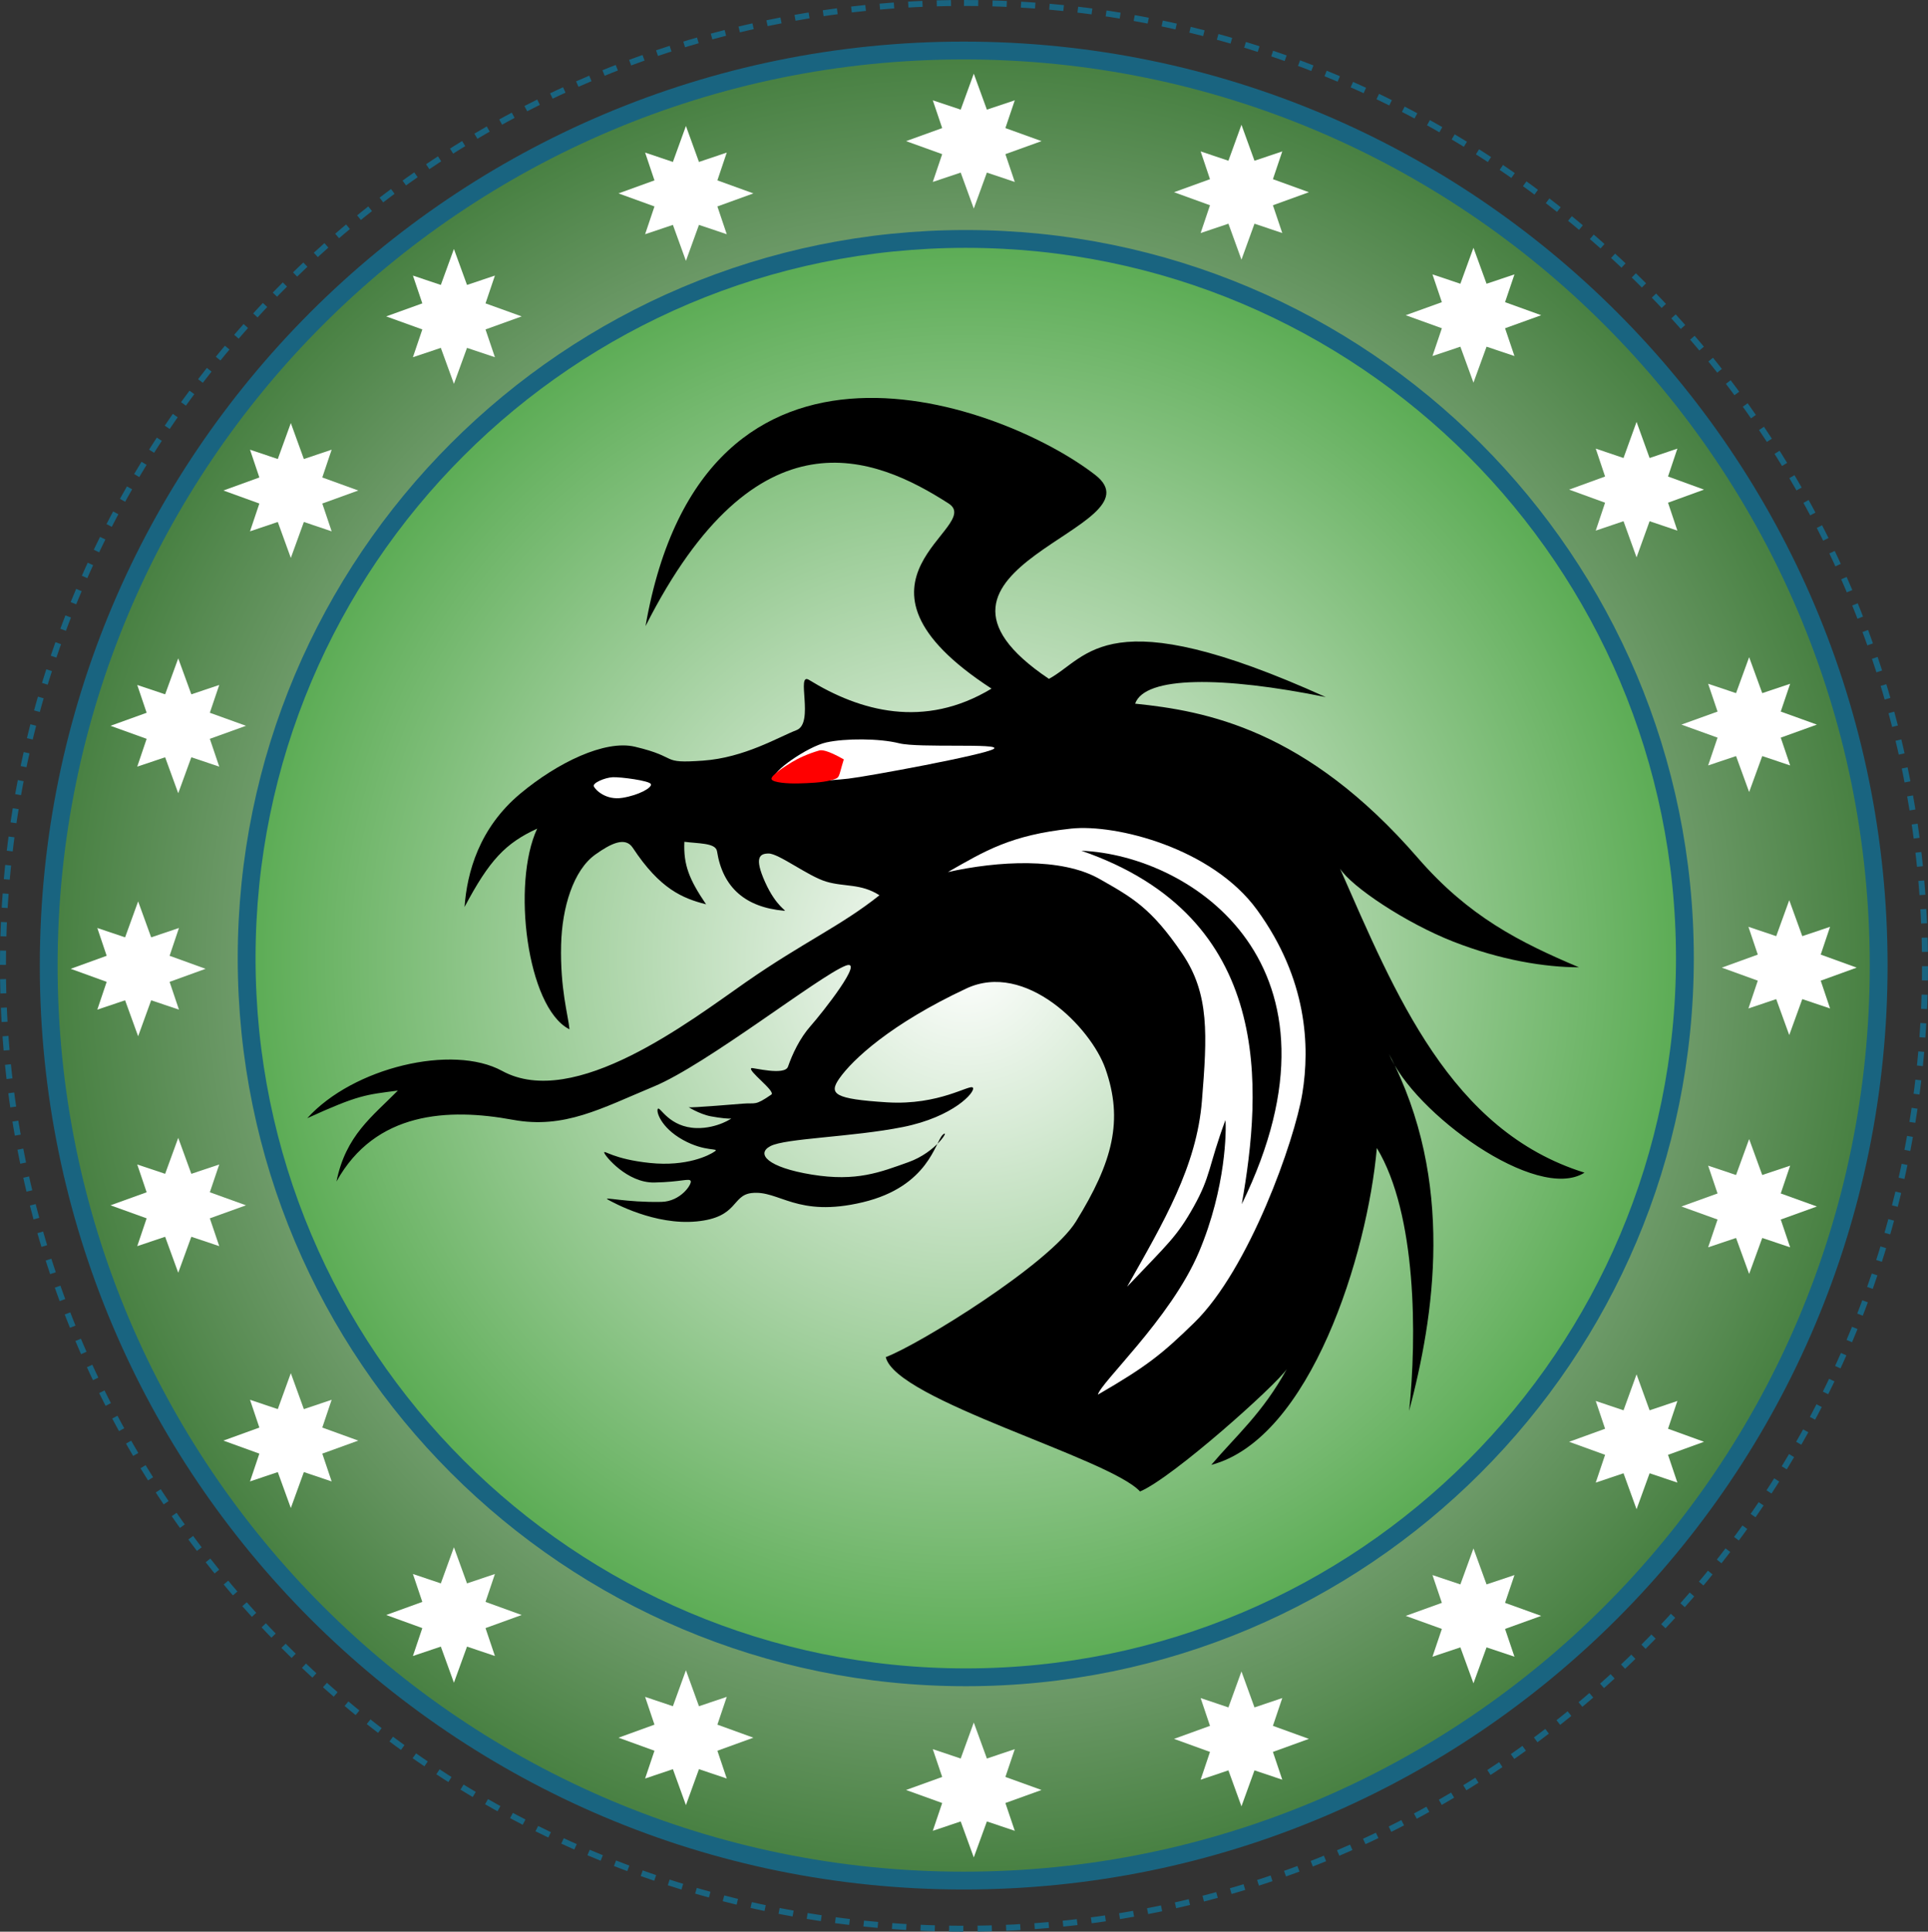 <?xml version="1.0" encoding="UTF-8" standalone="no"?>
<!-- Created with Serif DrawPlus 11, 0, 3, 23 (Feb 25, 14:12:55) (http://www.serif.com) -->
<svg version="1.1" xmlns="http://www.w3.org/2000/svg" xmlns:xlink="http://www.w3.org/1999/xlink" width="216.335" height="216.735">
	<rect width="100%" height="100%" fill="#333333" stroke="none"/>
	<defs>
		<radialGradient id="grad_dp_001" gradientUnits="userSpaceOnUse" cx="397.529" cy="162.179" r="103.077">
			<stop offset="0" stop-color="white"/>
			<stop offset="1" stop-color="#467f40"/>
		</radialGradient>
		<radialGradient id="grad_dp_002" gradientUnits="userSpaceOnUse" cx="397.763" cy="161.347" r="81.016">
			<stop offset="0" stop-color="white"/>
			<stop offset="1" stop-color="#5aab53"/>
		</radialGradient>
	</defs>
	<g id="dp_group001" transform="matrix(1,0,0,1,-289.395,-53.845)">
		<path id="dp_path002" fill="none" fill-rule="evenodd" stroke="#196480" stroke-width="0.667" stroke-dasharray="1.6,1.6" d="M 397.561,54.179 C 457.116,54.179 505.395,102.547 505.395,162.212 C 505.395,221.877 457.116,270.245 397.561,270.245 C 338.007,270.245 289.728,221.877 289.728,162.212 C 289.728,102.547 338.007,54.179 397.561,54.179 Z "/>
		<path id="dp_path003" fill="url(#grad_dp_001)" fill-rule="evenodd" stroke="#196480" stroke-width="2" d="M 397.528,59.512 C 454.229,59.512 500.195,105.477 500.195,162.179 C 500.195,218.88 454.229,264.845 397.528,264.845 C 340.827,264.845 294.861,218.88 294.861,162.179 C 294.861,105.477 340.827,59.512 397.528,59.512 Z "/>
		<path id="dp_path004" fill="url(#grad_dp_002)" fill-rule="evenodd" stroke="#196480" stroke-width="2" d="M 397.761,80.653 C 442.327,80.653 478.453,116.78 478.453,161.345 C 478.453,205.911 442.327,242.037 397.761,242.037 C 353.196,242.037 317.069,205.911 317.069,161.345 C 317.069,116.78 353.196,80.653 397.761,80.653 Z "/>
		<g id="dp_group005">
			<g id="dp_group006">
				<path id="dp_path007" fill="white" fill-rule="evenodd" d="M 398.661,62.112 L 400.131,66.148 L 403.261,65.099 L 402.207,68.216 L 406.261,69.679 L 402.207,71.141 L 403.261,74.259 L 400.131,73.209 L 398.661,77.245 L 397.192,73.209 L 394.061,74.259 L 395.116,71.141 L 391.061,69.679 L 395.116,68.216 L 394.061,65.099 L 397.192,66.148 Z "/>
				<path id="dp_path008" fill="white" fill-rule="evenodd" d="M 490.161,154.845 L 491.624,158.881 L 494.741,157.832 L 493.692,160.949 L 497.728,162.412 L 493.692,163.875 L 494.741,166.992 L 491.624,165.943 L 490.161,169.979 L 488.699,165.943 L 485.581,166.992 L 486.631,163.875 L 482.595,162.412 L 486.631,160.949 L 485.581,157.832 L 488.699,158.881 Z "/>
				<path id="dp_path009" fill="white" fill-rule="evenodd" d="M 485.661,127.579 L 487.131,131.615 L 490.261,130.565 L 489.207,133.683 L 493.261,135.145 L 489.207,136.608 L 490.261,139.725 L 487.131,138.676 L 485.661,142.712 L 484.192,138.676 L 481.061,139.725 L 482.116,136.608 L 478.061,135.145 L 482.116,133.683 L 481.061,130.565 L 484.192,131.615 Z "/>
				<path id="dp_path010" fill="white" fill-rule="evenodd" d="M 428.695,67.845 L 430.157,71.881 L 433.275,70.832 L 432.225,73.949 L 436.261,75.412 L 432.225,76.875 L 433.275,79.992 L 430.157,78.943 L 428.695,82.979 L 427.232,78.943 L 424.115,79.992 L 425.164,76.875 L 421.128,75.412 L 425.164,73.949 L 424.115,70.832 L 427.232,71.881 Z "/>
				<path id="dp_path011" fill="white" fill-rule="evenodd" d="M 454.728,81.645 L 456.197,85.681 L 459.328,84.632 L 458.273,87.749 L 462.328,89.212 L 458.273,90.675 L 459.328,93.792 L 456.197,92.743 L 454.728,96.779 L 453.259,92.743 L 450.128,93.792 L 451.183,90.675 L 447.128,89.212 L 451.183,87.749 L 450.128,84.632 L 453.259,85.681 Z "/>
				<path id="dp_path012" fill="white" fill-rule="evenodd" d="M 473.028,101.179 L 474.491,105.233 L 477.608,104.179 L 476.559,107.309 L 480.595,108.779 L 476.559,110.248 L 477.608,113.379 L 474.491,112.324 L 473.028,116.379 L 471.565,112.324 L 468.448,113.379 L 469.497,110.248 L 465.461,108.779 L 469.497,107.309 L 468.448,104.179 L 471.565,105.233 Z "/>
			</g>
			<path id="dp_path013" fill="white" fill-rule="evenodd" d="M 304.895,154.979 L 303.432,159.015 L 300.315,157.965 L 301.364,161.083 L 297.328,162.545 L 301.364,164.008 L 300.315,167.125 L 303.432,166.076 L 304.895,170.112 L 306.357,166.076 L 309.475,167.125 L 308.425,164.008 L 312.461,162.545 L 308.425,161.083 L 309.475,157.965 L 306.357,159.015 Z "/>
			<path id="dp_path014" fill="white" fill-rule="evenodd" d="M 309.395,127.712 L 307.925,131.748 L 304.795,130.699 L 305.849,133.816 L 301.795,135.279 L 305.849,136.741 L 304.795,139.859 L 307.925,138.809 L 309.395,142.845 L 310.864,138.809 L 313.995,139.859 L 312.94,136.741 L 316.995,135.279 L 312.94,133.816 L 313.995,130.699 L 310.864,131.748 Z "/>
			<path id="dp_path015" fill="white" fill-rule="evenodd" d="M 366.361,67.979 L 364.899,72.015 L 361.781,70.965 L 362.831,74.083 L 358.795,75.545 L 362.831,77.008 L 361.781,80.125 L 364.899,79.076 L 366.361,83.112 L 367.824,79.076 L 370.941,80.125 L 369.892,77.008 L 373.928,75.545 L 369.892,74.083 L 370.941,70.965 L 367.824,72.015 Z "/>
			<path id="dp_path016" fill="white" fill-rule="evenodd" d="M 340.328,81.779 L 338.859,85.815 L 335.728,84.765 L 336.783,87.883 L 332.728,89.345 L 336.783,90.808 L 335.728,93.925 L 338.859,92.876 L 340.328,96.912 L 341.797,92.876 L 344.928,93.925 L 343.873,90.808 L 347.928,89.345 L 343.873,87.883 L 344.928,84.765 L 341.797,85.815 Z "/>
			<path id="dp_path017" fill="white" fill-rule="evenodd" d="M 322.028,101.312 L 320.565,105.348 L 317.448,104.299 L 318.497,107.416 L 314.461,108.879 L 318.497,110.341 L 317.448,113.459 L 320.565,112.409 L 322.028,116.445 L 323.491,112.409 L 326.608,113.459 L 325.559,110.341 L 329.595,108.879 L 325.559,107.416 L 326.608,104.299 L 323.491,105.348 Z "/>
		</g>
		<path id="dp_path018" fill="white" fill-rule="evenodd" d="M 309.395,196.645 L 307.925,192.609 L 304.795,193.659 L 305.849,190.541 L 301.795,189.079 L 305.849,187.616 L 304.795,184.499 L 307.925,185.548 L 309.395,181.512 L 310.864,185.548 L 313.995,184.499 L 312.94,187.616 L 316.995,189.079 L 312.94,190.541 L 313.995,193.659 L 310.864,192.609 Z "/>
		<path id="dp_path019" fill="white" fill-rule="evenodd" d="M 366.361,256.379 L 364.899,252.343 L 361.781,253.392 L 362.831,250.275 L 358.795,248.812 L 362.831,247.349 L 361.781,244.232 L 364.899,245.281 L 366.361,241.245 L 367.824,245.281 L 370.941,244.232 L 369.892,247.349 L 373.928,248.812 L 369.892,250.275 L 370.941,253.392 L 367.824,252.343 Z "/>
		<path id="dp_path020" fill="white" fill-rule="evenodd" d="M 340.328,242.645 L 338.859,238.591 L 335.728,239.645 L 336.783,236.515 L 332.728,235.045 L 336.783,233.576 L 335.728,230.445 L 338.859,231.5 L 340.328,227.445 L 341.797,231.5 L 344.928,230.445 L 343.873,233.576 L 347.928,235.045 L 343.873,236.515 L 344.928,239.645 L 341.797,238.591 Z "/>
		<path id="dp_path021" fill="white" fill-rule="evenodd" d="M 322.028,223.045 L 320.565,219.009 L 317.448,220.059 L 318.497,216.941 L 314.461,215.479 L 318.497,214.016 L 317.448,210.899 L 320.565,211.948 L 322.028,207.912 L 323.491,211.948 L 326.608,210.899 L 325.559,214.016 L 329.595,215.479 L 325.559,216.941 L 326.608,220.059 L 323.491,219.009 Z "/>
		<path id="dp_path022" fill="white" fill-rule="evenodd" d="M 398.661,262.245 L 400.131,258.209 L 403.261,259.259 L 402.207,256.141 L 406.261,254.679 L 402.207,253.216 L 403.261,250.099 L 400.131,251.148 L 398.661,247.112 L 397.192,251.148 L 394.061,250.099 L 395.116,253.216 L 391.061,254.679 L 395.116,256.141 L 394.061,259.259 L 397.192,258.209 Z "/>
		<path id="dp_path023" fill="white" fill-rule="evenodd" d="M 485.661,196.779 L 487.131,192.743 L 490.261,193.792 L 489.207,190.675 L 493.261,189.212 L 489.207,187.749 L 490.261,184.632 L 487.131,185.681 L 485.661,181.645 L 484.192,185.681 L 481.061,184.632 L 482.116,187.749 L 478.061,189.212 L 482.116,190.675 L 481.061,193.792 L 484.192,192.743 Z "/>
		<path id="dp_path024" fill="white" fill-rule="evenodd" d="M 428.695,256.512 L 430.157,252.476 L 433.275,253.525 L 432.225,250.408 L 436.261,248.945 L 432.225,247.483 L 433.275,244.365 L 430.157,245.415 L 428.695,241.379 L 427.232,245.415 L 424.115,244.365 L 425.164,247.483 L 421.128,248.945 L 425.164,250.408 L 424.115,253.525 L 427.232,252.476 Z "/>
		<path id="dp_path025" fill="white" fill-rule="evenodd" d="M 454.728,242.712 L 456.197,238.676 L 459.328,239.725 L 458.273,236.608 L 462.328,235.145 L 458.273,233.683 L 459.328,230.565 L 456.197,231.615 L 454.728,227.579 L 453.259,231.615 L 450.128,230.565 L 451.183,233.683 L 447.128,235.145 L 451.183,236.608 L 450.128,239.725 L 453.259,238.676 Z "/>
		<path id="dp_path026" fill="white" fill-rule="evenodd" d="M 473.028,223.179 L 474.491,219.143 L 477.608,220.192 L 476.559,217.075 L 480.595,215.612 L 476.559,214.149 L 477.608,211.032 L 474.491,212.081 L 473.028,208.045 L 471.565,212.081 L 468.448,211.032 L 469.497,214.149 L 465.461,215.612 L 469.497,217.075 L 468.448,220.192 L 471.565,219.143 Z "/>
		<g id="dp_group027">
			<path id="dp_path028" fill="black" fill-rule="evenodd" d="M 353.293,169.308 C 353.296,169.331 353.253,169.312 353.231,169.301 C 348.519,166.82 346.792,152.959 349.671,146.816 C 346.112,148.451 344.308,150.347 341.521,155.609 C 341.799,151.76 343.136,146.76 347.792,142.877 C 351.944,139.415 357.263,136.832 360.631,137.625 C 365.753,138.832 363.325,139.54 368.276,139.187 C 372.927,138.855 376.729,136.551 378.771,135.765 C 380.811,134.979 378.66,129.196 380.184,130.136 C 385.86,133.629 393.087,135.675 400.651,131.108 C 381.908,118.916 399.956,112.983 395.835,110.335 C 387.612,105.052 374.309,99.413 361.827,124.095 C 368.399,86.4 402.159,99.26 412.293,107.135 C 420.035,113.151 388.377,117.433 407.092,130.013 C 411.531,127.616 413.547,120.921 438.153,132.056 C 426.575,129.708 417.856,129.676 416.765,132.795 C 424.672,133.611 435.94,135.633 448.492,150.109 C 454.189,156.68 459.909,159.561 466.563,162.375 C 462.737,162.368 457.78,161.573 452.471,159.496 C 447.163,157.419 441.052,153.344 439.757,151.305 C 445.948,165.349 452.129,180.723 467.188,185.416 C 461.835,188.816 447.967,178.663 445.243,172.087 C 452.751,186.42 450.284,201.647 447.509,212.14 C 448.375,203.88 448.376,190.068 443.887,182.653 C 442.843,194.544 436.459,215.244 425.308,218.204 C 428.053,214.959 431.057,212.425 433.783,207.451 C 432.549,209.293 420.931,219.681 417.315,221.187 C 413.856,217.427 389.891,210.931 388.784,206.112 C 392.556,204.687 407.18,195.656 410.121,190.901 C 414.263,184.208 415.469,179.54 413.427,173.745 C 411.796,169.119 404.459,161.644 397.819,164.755 C 389.351,168.72 385.047,172.735 383.564,174.863 C 382.363,176.588 383.004,177.153 388.917,177.524 C 394.831,177.895 398.265,175.425 398.563,175.887 C 398.861,176.349 396.399,179.157 390.707,180.296 C 385.015,181.433 377.544,181.547 375.844,182.436 C 374.193,183.301 375.504,184.824 380.504,185.636 C 385.505,186.448 388.155,185.369 391.325,184.239 C 394.496,183.108 396.04,180.408 395.187,181.157 C 394.333,181.908 393.635,186.959 386.207,188.736 C 378.777,190.513 376.835,187.345 373.728,187.704 C 371.476,187.965 372.256,190.435 367.563,190.888 C 362.868,191.343 358.26,188.803 357.601,188.437 C 356.943,188.071 359.675,188.78 363.612,188.695 C 365.771,188.647 367.033,186.723 366.899,186.361 C 366.765,185.999 365.856,186.463 362.813,186.521 C 359.771,186.58 357.277,183.543 357.196,183.177 C 357.116,182.812 358.199,183.905 362.329,184.329 C 366.46,184.755 368.972,183.473 369.587,183.04 C 370.201,182.608 368.544,183.143 366.019,181.737 C 363.493,180.332 362.971,178.46 363.227,178.239 C 363.483,178.019 364.511,180.331 367.553,180.412 C 369.921,180.476 371.752,179.185 371.403,179.333 C 371.257,179.395 370.219,179.293 369.156,179.095 C 367.861,178.853 366.353,177.913 366.741,178.073 C 366.841,178.115 368.044,178.039 369.773,177.909 C 370.652,177.843 371.669,177.761 372.747,177.673 C 374.219,177.553 374.069,177.949 375.947,176.655 C 376.472,176.292 373.175,173.908 373.719,173.685 C 373.891,173.615 377.451,174.563 377.812,173.525 C 378.299,172.128 379.119,170.347 380.375,168.931 C 381.632,167.515 386.527,161.323 384.271,162.197 C 381.337,163.333 368.679,173.291 362.773,175.744 C 356.868,178.199 352.715,180.547 346.944,179.484 C 339.7,178.149 331.519,178.545 327.151,186.407 C 328.188,181.231 331.183,179.111 334.037,176.205 C 330.415,176.688 329.701,176.652 323.872,179.305 C 329.011,173.613 340.167,170.959 345.733,173.999 C 353.851,178.432 366.875,168.369 373.057,164.064 C 379.549,159.544 383.756,157.74 388.076,154.293 C 385.979,152.941 384.119,153.38 382.073,152.753 C 380.028,152.127 376.768,149.596 375.631,149.608 C 374.665,149.617 373.98,150.003 375.248,152.824 C 376.516,155.645 377.8,156.069 377.387,156.032 C 375.209,155.839 373.504,155.189 372.259,154.104 C 370.967,152.98 370.168,151.389 369.848,149.353 C 369.771,148.864 369.224,148.653 368.496,148.536 C 367.809,148.424 366.961,148.393 366.188,148.292 C 366.188,148.292 366.187,148.291 366.187,148.291 C 366.072,150.887 366.727,152.511 368.621,155.309 C 365.987,154.635 363.451,153.599 360.399,148.968 C 359.557,147.691 357.963,148.463 356.2,149.719 C 353.724,151.484 352.456,155.673 352.356,159.861 C 352.239,164.808 353.147,167.735 353.293,169.308 Z "/>
			<path id="dp_path029" fill="white" fill-rule="evenodd" d="M 376.272,141.185 C 375.86,140.508 379.995,137.612 382.117,137.143 C 384.241,136.673 388.081,136.684 390.281,137.239 C 392.483,137.792 401.856,137.203 400.908,137.864 C 399.959,138.525 386.621,140.981 384.588,141.208 C 382.555,141.435 376.683,141.863 376.272,141.185 Z "/>
			<path id="dp_path030" fill="white" fill-rule="evenodd" d="M 356.027,142.079 C 355.848,141.693 357.285,141.084 358.157,141.048 C 359.031,141.012 362.248,141.429 362.427,141.815 C 362.605,142.2 361.103,143.063 359.231,143.361 C 357.359,143.66 356.205,142.464 356.027,142.079 Z "/>
			<path id="dp_path031" fill="white" fill-rule="evenodd" d="M 409.595,146.813 C 414.628,146.279 425.417,149.005 430.452,155.943 C 436.093,163.717 436.387,171.244 435.528,176.516 C 434.671,181.787 429.555,196.268 423.384,202.263 C 419.855,205.695 418.161,207.101 412.585,210.323 C 412.761,209.624 414.717,207.563 417.04,204.773 C 419.481,201.843 422.327,198.108 423.931,194.309 C 426.995,187.049 427.001,180.529 426.897,179.517 C 424.959,184.756 425.287,185.744 423.331,189.237 C 421.433,192.623 420.456,193.377 415.864,198.213 C 419.971,190.948 423.667,184.724 424.259,177.355 C 424.849,169.987 425.133,165.377 422.04,160.824 C 418.552,155.691 416.431,154.545 412.765,152.461 C 408.469,150.02 401.349,150.449 395.761,151.687 C 399.895,149.332 402.776,147.537 409.595,146.813 Z "/>
			<path id="dp_path032" fill="red" fill-rule="evenodd" d="M 375.968,141.264 C 375.843,140.867 377.52,139.799 378.237,139.364 C 378.955,138.928 380.035,138.416 381.332,138.045 C 381.577,137.976 382.215,137.988 384.075,139.049 C 383.408,141.196 383.708,141.084 382.667,141.376 C 381.625,141.667 380.128,141.712 378.989,141.745 C 377.852,141.777 376.093,141.661 375.968,141.264 Z "/>
			<path id="dp_path033" fill="black" fill-rule="evenodd" d="M 428.728,188.952 C 430.984,176.103 432.464,156.8 410.733,149.297 C 423.068,149.797 441.841,162.147 428.728,188.952 Z "/>
		</g>
	</g>
</svg>